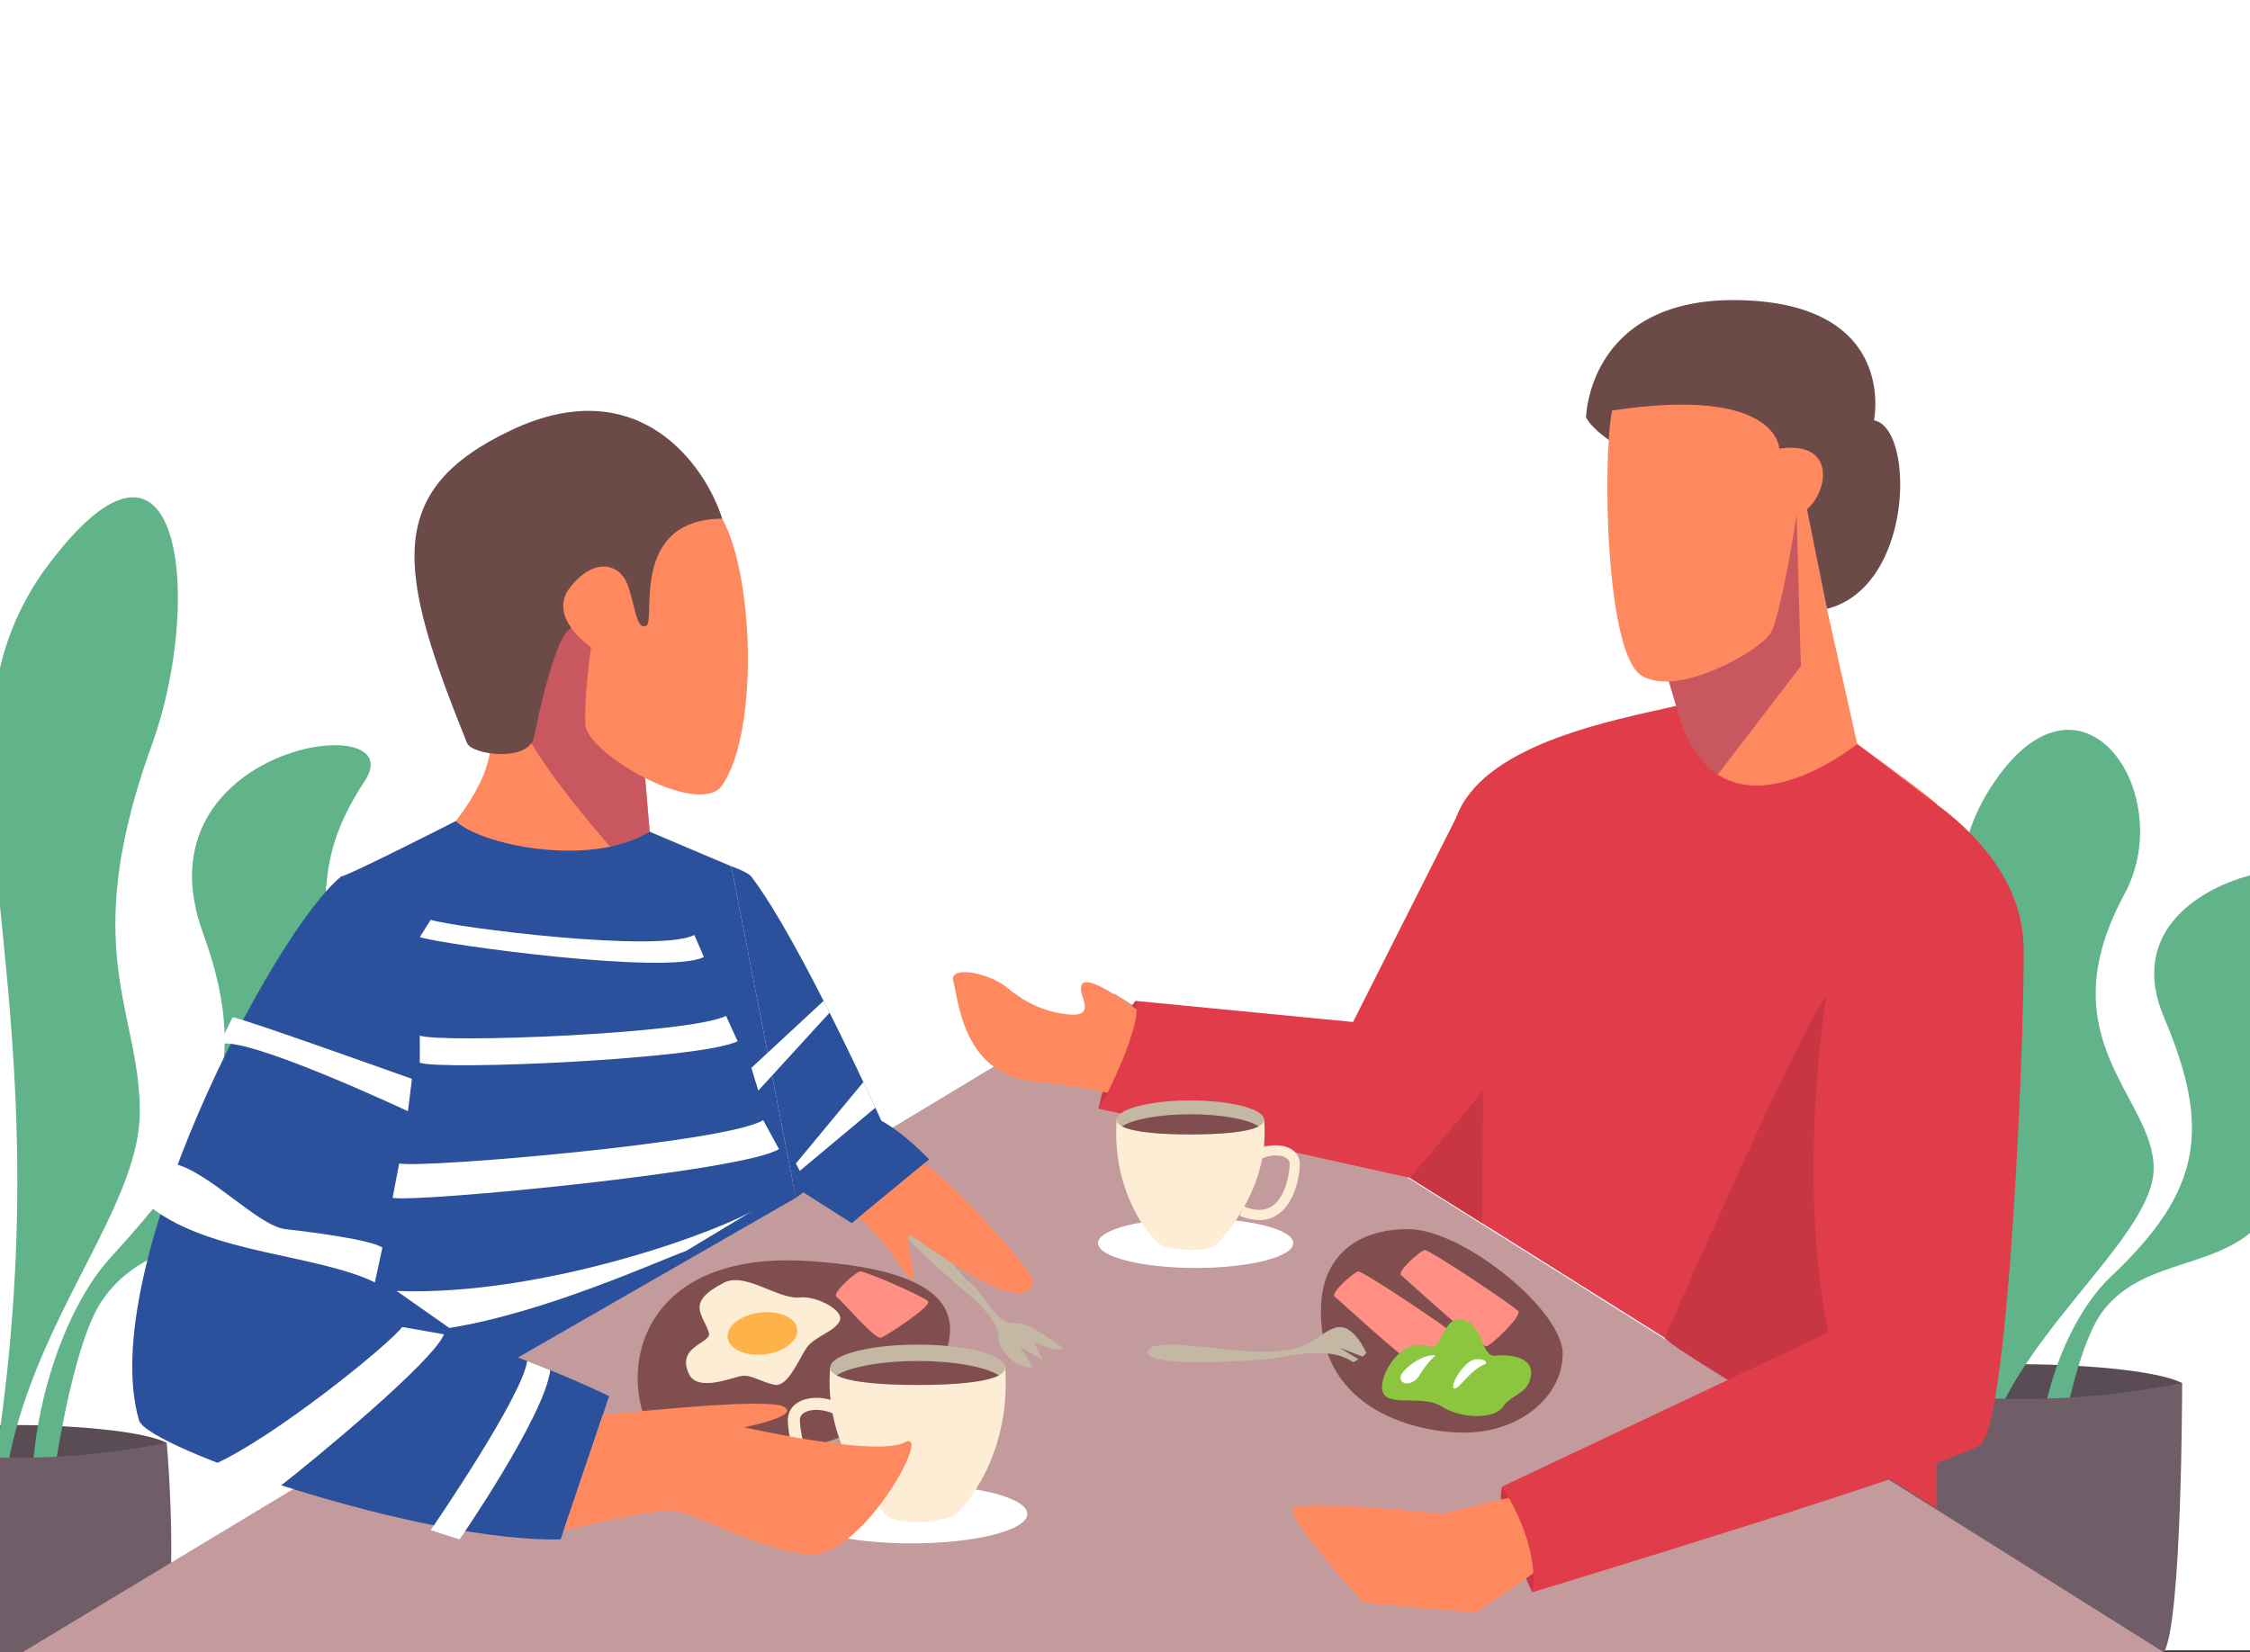 <svg xmlns="http://www.w3.org/2000/svg" width="935" height="686.803" viewBox="0 0 935 686.803">
  <rect x="0" y="0" width="935" height="686.803" fill="#333333" stroke="none"/>
  <g id="Group_417" data-name="Group 417" transform="translate(-117.487 -5608.674)">
    <rect id="Rectangle_359" data-name="Rectangle 359" width="935" height="686" transform="translate(117.487 5608.674)" fill="#fff"/>
    <g id="Group_408" data-name="Group 408">
      <path id="Path_1185" data-name="Path 1185" d="M895.766,6183.554c14.215-11.046,109.482-9.857,128.523,0l-51.457,56.257-49.474-15.885-27.592-38.612" fill="#594c54"/>
      <path id="Path_1186" data-name="Path 1186" d="M787.357,5949.428c47.2-33.908,22.505,62.584,72.295,81.382s105.337,51.1,86.229,169.725c-.411,2.553,19.169,45.112,19.169,45.112l-19.24,4.332c-13.168-106.314-3.634-107.093-77.753-153.154C789.05,6047.728,736.918,5985.664,787.357,5949.428Z" fill="#61b489"/>
      <path id="Path_1187" data-name="Path 1187" d="M1000.274,5980.411c-32.744,60.4,12.477,84.362,12.181,114.167s-63.285,73.527-70.6,121.368c23.24-160.885-34.216-221.1,2.4-279.2C981.666,5877.383,1023.106,5938.3,1000.274,5980.411Z" fill="#61b489"/>
      <path id="Path_1188" data-name="Path 1188" d="M1052.487,5972.532v148.71c-18.87,14.97-45.459,11.87-61.189,32.45-14.351,18.76-23.581,87.18-22.081,93.77-12.75-41.02,4.841-88.65,25.5-108.19,37.581-35.53,41.791-61.17,21.99-107.84C1002.467,5997.862,1028.6,5978.922,1052.487,5972.532Z" fill="#61b489"/>
      <path id="Path_1189" data-name="Path 1189" d="M1024.289,6183.554c-75.014,14.872-128.523,0-128.523,0s-17.384,91.067,5.859,111.923h115.082C1024.289,6283.141,1024.289,6183.554,1024.289,6183.554Z" fill="#6f5e68"/>
    </g>
    <g id="Group_409" data-name="Group 409">
      <path id="Path_1190" data-name="Path 1190" d="M186.747,6208.4l-48.63,53.16-20.63-6.62v-53.93C145.947,6200.687,176.967,6203.337,186.747,6208.4Z" fill="#594c54"/>
      <path id="Path_1191" data-name="Path 1191" d="M118.9,6230.547q.375-3.72.931-7.36C119.977,6223.957,119.737,6226.147,118.9,6230.547Z" fill="#61b489"/>
      <path id="Path_1192" data-name="Path 1192" d="M180.548,5918.427c-30.941,85.63-4.711,110.48-4.99,152.73-.27,40.72-46.2,87.96-55.73,152.03-.2-1.11-1.181.66-2.341,3.07v-23.29c13.021-94.18,5.44-163.12,0-217.63v-99.03a113.983,113.983,0,0,1,20.63-43.56C193.288,5770.017,202.127,5858.717,180.548,5918.427Z" fill="#61b489"/>
      <path id="Path_1193" data-name="Path 1193" d="M269.126,5933.185c20.379-30.865-95.952-14.974-67.263,63.363,21.658,59.137,2.489,90.046-38.623,135.066-22.661,24.815-41.93,85.387-27.794,137.45-2.093-5.656,8.083-95,24.048-119.176,24.9-37.722,74.662-12.671,87.745-84.992S241,5975.78,269.126,5933.185Z" fill="#61b489"/>
      <path id="Path_1194" data-name="Path 1194" d="M185.888,6295.477h-68.4v-80.9a323.209,323.209,0,0,0,69.26-6.18S191.6,6259.737,185.888,6295.477Z" fill="#6f5e68"/>
    </g>
    <path id="Path_1195" data-name="Path 1195" d="M126.787,6295.477l453.891-273.745,436.029,273.745Z" fill="#c49b9c"/>
    <path id="Path_1196" data-name="Path 1196" d="M516.5,6143.762c-23.605-20.581-30.712-28.25-25.635-33.3s21.32,24.37,28.935,30.727,10.709,15.5,16.523,17.018,4.163-2.729,22.939,10.772c-2.4,2.426-12.05-2.65-12.05-2.65l3.554,7.615-9.391-5.528,5.33,8.484c-3.046,1.612-14.314-4.292-14.235-12.61S516.5,6143.762,516.5,6143.762Z" fill="#c4b8a5"/>
    <g id="Group_410" data-name="Group 410">
      <path id="Path_1197" data-name="Path 1197" d="M766.867,6171.332c0,18.127-18.257,32.821-40.778,32.821s-62.381-11.2-59.515-54.252c1.2-18.087,13.628-30.33,36.15-30.33S766.867,6153.206,766.867,6171.332Z" fill="#804e4f"/>
      <path id="Path_1198" data-name="Path 1198" d="M672.074,6147.594c3.263,2.641,33.233,30.6,35.753,29.52s14.58-12.579,12.96-14.559-37.073-25.761-38.933-25.4S670.3,6146.16,672.074,6147.594Z" fill="#ff8f85"/>
      <path id="Path_1199" data-name="Path 1199" d="M699.677,6138.684c3.264,2.641,33.234,30.6,35.754,29.52s14.58-12.58,12.96-14.56-37.074-25.76-38.934-25.4S697.906,6137.25,699.677,6138.684Z" fill="#ff8f85"/>
      <path id="Path_1200" data-name="Path 1200" d="M710.707,6168.234c6.627,2.326,5.76-12.454,14.4-11.087s7.92,15.767,13.68,15.047,16.32.48,14.88,8.4-7.68,7.2-11.52,12.72-17.64,5.04-25.5,0-21.78.24-24.42-5.76S699.427,6164.274,710.707,6168.234Z" fill="#8cc63f"/>
      <path id="Path_1201" data-name="Path 1201" d="M714.018,6172.02c-5.951-.666-15.121,6.774-14.556,9.654s5.415,2.94,8.125-1.68A37.812,37.812,0,0,1,714.018,6172.02Z" fill="#fff"/>
      <path id="Path_1202" data-name="Path 1202" d="M734.947,6175.554c-6.6,2.28-11.4,11.16-13.32,10.2s4.56-12,9.36-12.12S734.947,6175.554,734.947,6175.554Z" fill="#fff"/>
    </g>
    <path id="Path_1203" data-name="Path 1203" d="M643.845,6170.566c-16.978.321-48.24-6.84-49.32,0s41.76,3.659,49.32,3.089,24.84-6.323,36,1.234l2.16-1.234-7.92-4.817,9.72,3.756,1.44-1.559s-5.467-13.136-13.174-10.4S662.925,6170.206,643.845,6170.566Z" fill="#c4b8a5"/>
    <g id="Group_411" data-name="Group 411">
      <path id="Path_1204" data-name="Path 1204" d="M876.667,5861.754l12.6,56.16s33.48,24.12,33.12,25.2-52.2,47.88-52.2,47.88l-60.48-11.52s-39.6-64.8-37.8-65.52,42.12-11.857,42.12-11.857l-3-10.158s10.558-70.5,11.638-71.585,45-4.68,45-4.68Z" fill="#ff895f"/>
      <path id="Path_1205" data-name="Path 1205" d="M864.067,5822.874l1.8,62.64-37.184,48.554-19.7-7.694s-3.6-10.62-3.6-12.06,8.64-12.217,8.64-12.217l-3-10.158Z" fill="#c85760"/>
      <path id="Path_1206" data-name="Path 1206" d="M776.587,5782.194c5.4,9.84,27.72,19.92,28.8,18.48s.36-36.96,0-36.48-21.96,10.08-21.96,10.08Z" fill="#6b4a48"/>
      <path id="Path_1207" data-name="Path 1207" d="M787.387,5779.314a78.968,78.968,0,0,1-10.8,2.88s.829-50.88,65.269-48.72,54.371,49.92,54.371,49.92c16.92,2.88,16.8,69.12-19.56,78.36l-8.262-41.381Z" fill="#6b4a48"/>
      <path id="Path_1208" data-name="Path 1208" d="M787.387,5779.314c-3.96,19.44-2.88,100.8,12.24,110.16s49.32-10.44,53.64-17.64,10.8-48.96,10.8-48.96c11.88-3.6,19.8-31.68-7.2-27.72C856.867,5795.154,856.507,5768.874,787.387,5779.314Z" fill="#ff895f"/>
      <path id="Path_1209" data-name="Path 1209" d="M814.027,5902.1c-25.8,5.857-77.4,15.37-90.36,43.853s-20.3,152.309-20.3,152.309l219.021,137.5V5943.114l-33.12-25.2S830.237,5965.794,814.027,5902.1Z" fill="#e03c4a"/>
      <path id="Path_1210" data-name="Path 1210" d="M876.307,6022.674c-12.96,18-67.036,142.074-67.036,142.074,0,2.5,74.543,46.8,74.543,46.8l30.653-31.192Z" fill="#c93643"/>
      <path id="Path_1211" data-name="Path 1211" d="M741.741,6226.567c-3.642,10,12.468,43.959,12.468,43.959l17.338-27.172-11.222-11.88Z" fill="#c93643"/>
      <path id="Path_1212" data-name="Path 1212" d="M750.727,6230.133c-.208-.62-34.08,7.821-34.08,7.821s-58.856-6.511-61.736-2.191,29.156,39.151,29.156,39.151l46.8,4.08,29.458-20.26Z" fill="#ff895f"/>
      <path id="Path_1213" data-name="Path 1213" d="M922.387,5943.114c14.4,10.44,35.28,30.9,36,58.472s-5.76,199.064-18,207.636-186.178,61.3-186.178,61.3,4.452-16.6-12.468-43.959l135.453-64.012c-13.1-64.3-.887-139.881-.887-139.881l45.269-75.619" fill="#e03c4a"/>
      <path id="Path_1214" data-name="Path 1214" d="M733.793,6062.005l-.431,55.085-30-18.832Z" fill="#c93643"/>
      <path id="Path_1215" data-name="Path 1215" d="M589.387,6024.7c-6.36,6.373-15.48,44.8-15.48,44.8l35.76-18.749s2.88-16.56,1.2-16.8S589.387,6024.7,589.387,6024.7Z" fill="#c93643"/>
      <path id="Path_1216" data-name="Path 1216" d="M597.427,6033.234c-5.963-3.114-31.92-24.374-30.72-12.96.4,3.774,5.52,11.04-5.04,10.08s-19.141-5.611-25.89-11.326-24.27-9.554-22.11-2.354,3.62,38.16,33.13,41.52,39.35,6.72,39.35,6.72Z" fill="#ff895f"/>
      <path id="Path_1217" data-name="Path 1217" d="M758.947,6032.034l-55.581,66.225L573.907,6069.5c2.88-3.431,18.96-36.269,15.48-44.8l90.36,8.773,46.572-92.31C725.852,5941.727,758.947,6032.034,758.947,6032.034Z" fill="#e03c4a"/>
    </g>
    <g id="Group_412" data-name="Group 412">
      <ellipse id="Ellipse_66" data-name="Ellipse 66" cx="40.57" cy="10.317" rx="40.57" ry="10.317" transform="translate(573.771 6115.077)" fill="#fff"/>
      <path id="Path_1218" data-name="Path 1218" d="M581.509,6074.113c-2.125,30.5,14.109,48.853,17.447,51.432s20.272,4.482,24.427,0,21.848-24.256,19.42-51.432Z" fill="#fdedd5"/>
      <path id="Path_1219" data-name="Path 1219" d="M640.779,6115.8a13.492,13.492,0,0,0,7.562-2.216c7.131-4.685,9.2-15.731,9.294-20.918a7.043,7.043,0,0,0-3.518-6.3c-3.791-2.34-9.907-2.155-14.872.451l1.958,3.733c3.6-1.887,8.2-2.145,10.7-.6a2.867,2.867,0,0,1,1.519,2.637c-.066,3.553-1.524,13.617-7.394,17.474-3.034,1.993-6.985,2.011-11.746.057l-1.6,3.9A21.434,21.434,0,0,0,640.779,6115.8Z" fill="#fdedd5"/>
      <path id="Path_1220" data-name="Path 1220" d="M581.509,6074.113c0,4.441,13.721,6.09,30.647,6.09s30.647-1.649,30.647-6.09-13.721-8.041-30.647-8.041S581.509,6069.672,581.509,6074.113Z" fill="#c4b8a5"/>
      <path id="Path_1221" data-name="Path 1221" d="M640.57,6076.842c-4.546,2.407-15.551,3.361-28.414,3.361s-23.869-.954-28.414-3.361c4.545-2.947,15.55-5.028,28.414-5.028S636.024,6073.9,640.57,6076.842Z" fill="#804e4f"/>
    </g>
    <g id="Group_413" data-name="Group 413">
      <path id="Path_1222" data-name="Path 1222" d="M385.627,6198.714c-10.233-26.5,2.4-70.2,67.979-65.88s64.771,26.64,51.676,48.96S399.667,6235.074,385.627,6198.714Z" fill="#804e4f"/>
      <path id="Path_1223" data-name="Path 1223" d="M412.087,6162.714c-2.238-7.674-10.134-12.435,6.12-20.823,9.18-4.737,22.5,7.143,32.04,6.063,6.1-.69,18.18,5.22,16.2,9.72s-10.62,6.48-13.86,11.34-7.8,16.334-13.184,15.254-9.5-4.094-13.276-3.734-18.612,7.055-22.32-.72C398.227,6168.114,413.347,6167.034,412.087,6162.714Z" fill="#fdedd5"/>
      <ellipse id="Ellipse_67" data-name="Ellipse 67" cx="14.58" cy="8.733" rx="14.58" ry="8.733" transform="translate(418.773 6156.069) rotate(-7.138)" fill="#fdb349"/>
      <path id="Path_1224" data-name="Path 1224" d="M465.007,6147.594c3.264,2.641,16.2,18.18,18.72,17.1s21.06-13.14,19.44-15.12-26.52-12.78-28.38-12.42S463.236,6146.16,465.007,6147.594Z" fill="#ff8f85"/>
    </g>
    <g id="Group_414" data-name="Group 414">
      <ellipse id="Ellipse_68" data-name="Ellipse 68" cx="48.132" cy="12.24" rx="48.132" ry="12.24" transform="translate(448.122 6225.714)" fill="#fff"/>
      <path id="Path_1225" data-name="Path 1225" d="M535.207,6177.114c2.52,36.18-16.74,57.96-20.7,61.02s-24.05,5.317-28.98,0-25.92-28.778-23.04-61.02Z" fill="#fdedd5"/>
      <path id="Path_1226" data-name="Path 1226" d="M464.889,6226.567a16.006,16.006,0,0,1-8.972-2.629c-8.46-5.558-10.912-18.663-11.027-24.817a8.354,8.354,0,0,1,4.175-7.476c4.5-2.777,11.753-2.557,17.644.535l-2.323,4.428c-4.266-2.239-9.724-2.544-12.695-.709a3.4,3.4,0,0,0-1.8,3.128c.079,4.215,1.808,16.156,8.773,20.732,3.6,2.364,8.287,2.386,13.935.067l1.9,4.625A25.437,25.437,0,0,1,464.889,6226.567Z" fill="#fdedd5"/>
      <path id="Path_1227" data-name="Path 1227" d="M535.207,6177.114c0,5.269-16.278,7.225-36.36,7.225s-36.36-1.956-36.36-7.225,16.279-9.54,36.36-9.54S535.207,6171.845,535.207,6177.114Z" fill="#c4b8a5"/>
      <path id="Path_1228" data-name="Path 1228" d="M465.137,6180.352c5.393,2.855,18.449,3.987,33.71,3.987s28.318-1.132,33.711-3.987c-5.393-3.5-18.449-5.965-33.711-5.965S470.53,6176.855,465.137,6180.352Z" fill="#804e4f"/>
    </g>
    <g id="Group_416" data-name="Group 416">
      <path id="Path_1229" data-name="Path 1229" d="M402.307,5962.914l-22.56-12.977-26.078,26.947h44.976Z" fill="#ff895f"/>
      <path id="Path_1230" data-name="Path 1230" d="M384.547,5920.074l5.206,61.2-100.606-12.24s40.32-34.92,30.96-60.84,36.656-68.76,36.656-68.76Z" fill="#ff895f"/>
      <path id="Path_1231" data-name="Path 1231" d="M384.547,5920.074l5.206,61.2s-48.406-50.4-57.766-76.32,24.776-65.52,24.776-65.52Z" fill="#c85760"/>
      <path id="Path_1232" data-name="Path 1232" d="M417.605,5824.253c-6.764-21.531-34.265-62.037-87.682-36.776s-47.2,58.793-18.313,130.124c1.967,4.858,25.728,8.038,27.84-2.687s9.173-43.047,15.474-45.169,35.316,11.21,35.316,11.21Z" fill="#6b4a48"/>
      <path id="Path_1233" data-name="Path 1233" d="M417.605,5824.253c13.494,24.625,14.973,89.231,0,110.821-9.545,13.764-56.279-13.013-56.865-25.26S363.1,5877.7,363.1,5877.7s-18.731-12.48-8.492-25.16,20.721-9.456,23.864-.379,3.422,18.461,7.564,16.57S378.787,5824.614,417.605,5824.253Z" fill="#ff895f"/>
      <path id="Path_1234" data-name="Path 1234" d="M306.915,5949.937c9.472,9.617,55.59,19.8,80.55,4.44l33.919,14.376,26.835,137.807L257.774,6215.98s-1.867-242.506,1.493-242.986S306.915,5949.937,306.915,5949.937Z" fill="#2c519c"/>
      <path id="Path_1235" data-name="Path 1235" d="M259.267,5972.994c-27.84,22.56-102.151,163.845-84,226.08,3.36,11.52,118.08,50.88,175.2,49.44l20.16-59.52s-73.92-36-101.76-27.84c0,0,20.4-86.88,20.28-112.8" fill="#2c519c"/>
      <path id="Path_1236" data-name="Path 1236" d="M421.384,5968.753s6.868,2.394,8.283,4.241c20.64,26.933,56.16,106.08,56.16,106.08l-37.608,27.486Z" fill="#2c519c"/>
      <path id="Path_1237" data-name="Path 1237" d="M483.286,6074.274c9.981,5.28,20.316,16.32,20.316,16.32L471.427,6117.1l-24.156-15.41S472.546,6068.593,483.286,6074.274Z" fill="#2c519c"/>
      <g id="Group_415" data-name="Group 415">
        <path id="Path_1238" data-name="Path 1238" d="M409.984,6006.471c-14.937,7.614-108.253-5.129-118.056-8.277l4.539-7.2c9.8,3.148,94.633,13.922,109.57,6.309Z" fill="#fff"/>
        <path id="Path_1239" data-name="Path 1239" d="M424.012,6041.473c-15,7.486-122.308,12.177-132.084,8.946v-11.272c9.776,3.232,112.262-.731,127.263-8.217Z" fill="#fff"/>
        <path id="Path_1240" data-name="Path 1240" d="M441.187,6086.274c-14,9.222-150.456,22.329-160.547,20.286l2.725-14.27c10.091,2.042,137.249-8.821,151.25-18.043Z" fill="#fff"/>
        <path id="Path_1241" data-name="Path 1241" d="M402.567,6128.654c-10.573,3.666-57.98,25.531-98.345,31.994l-21.915-15.38c61.227,2.341,135.906-25.273,149.908-34.5Z" fill="#fff"/>
        <path id="Path_1242" data-name="Path 1242" d="M208.627,6042.791c10.08-4.32,78.381,27.771,78.381,27.771l1.666-13.437s-71.647-25.666-74.527-25.606" fill="#fff"/>
        <path id="Path_1243" data-name="Path 1243" d="M180.547,6110.773c24.96,19.115,68.1,19.115,92.722,30.92l3.126-14.448c-4.4-3.143-28.648-6.411-40.168-7.647s-31.92-24.151-46.8-27.308" fill="#fff"/>
        <path id="Path_1244" data-name="Path 1244" d="M232.627,6227.394c14.88-11.435,65.04-52.944,69.36-64.1l-17.346-3.049c-5.648,7.454-53.694,46.459-79.134,57.553" fill="#fff"/>
        <path id="Path_1245" data-name="Path 1245" d="M308.467,6248.552s35.28-51.164,37.68-70.364l-9.6-3.8c-1.92,14.76-40.08,70.287-40.08,70.287" fill="#fff"/>
        <path id="Path_1246" data-name="Path 1246" d="M432.607,6062.005l29.618-32.41-2.477-4.9-30.021,27.853Z" fill="#fff"/>
        <path id="Path_1247" data-name="Path 1247" d="M481.257,6069.089l-31.429,26.272-1.609-3.071,28.053-33.851Z" fill="#fff"/>
      </g>
      <path id="Path_1248" data-name="Path 1248" d="M368,6196.759c7.429-.565,67.429-7.285,75.109-3.445s-16.32,8.64-16.32,8.64,54.72,12.48,66.72,6.24-17.883,48.48-39.9,46.56-48.419-18.24-57.539-18.24-44.3,8.16-44.3,8.16Z" fill="#ff895f"/>
      <path id="Path_1249" data-name="Path 1249" d="M501.544,6092.29c10.56,6.728,46.213,45.083,45.253,49.4-3.6,16.2-45.262-16.419-50.542-19.3s7.851,31.453-5.457,11.36a103.719,103.719,0,0,0-16.455-19.053Z" fill="#ff895f"/>
    </g>
  </g>
</svg>
